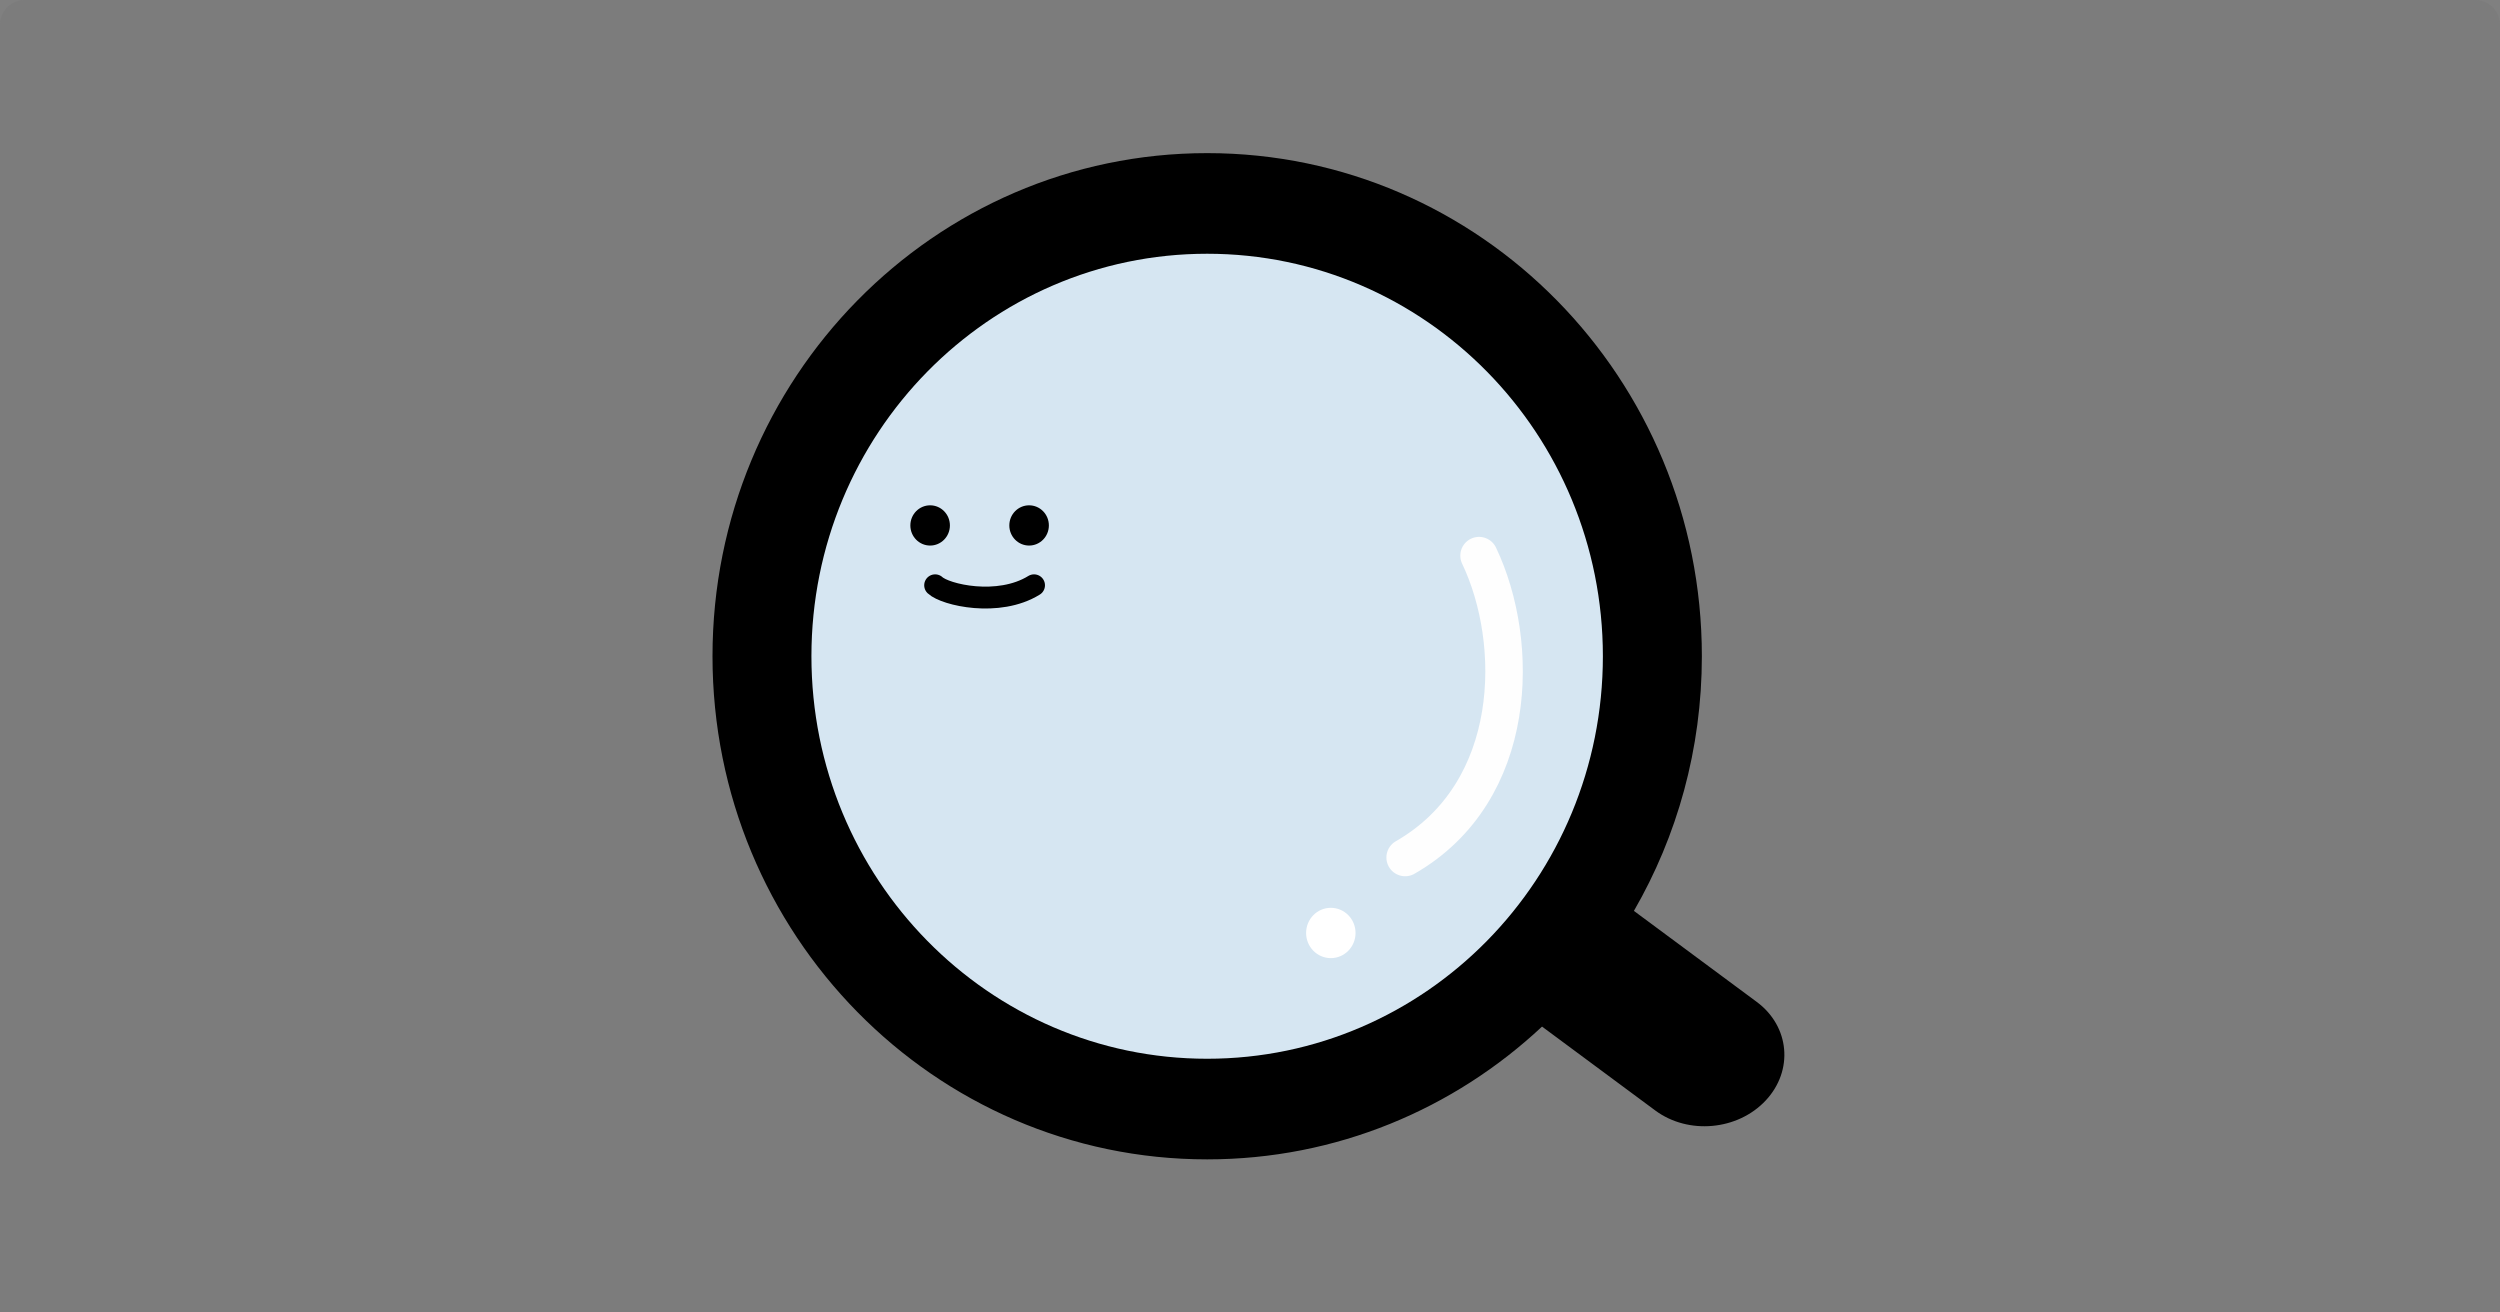 <svg width="800" height="420" viewBox="0 0 800 420" fill="none" xmlns="http://www.w3.org/2000/svg">
<rect x="0" y="0" width="800" height="420" fill="#808080" stroke="none"/>
<path d="M0 8C0 3.582 3.582 0 8 0H792C796.418 0 800 3.582 800 8V420H0V8Z" fill="#2F3136" fill-opacity="0.05"/>
<path fill-rule="evenodd" clip-rule="evenodd" d="M493.451 328.507C465.259 354.89 427.628 371 386.297 371C298.872 371 228 298.918 228 210C228 121.082 298.872 49 386.297 49C473.723 49 544.595 121.082 544.595 210C544.595 239.734 536.67 267.585 522.851 291.488L562.162 320.612C572.713 328.43 574 342.546 565.036 352.143C556.072 361.739 540.252 363.181 529.7 355.364L493.451 328.507Z" fill="black"/>
<path d="M512.921 210C512.921 281.135 456.226 338.8 386.289 338.8C316.351 338.8 259.656 281.135 259.656 210C259.656 138.866 316.351 81.2 386.289 81.2C456.226 81.2 512.921 138.866 512.921 210Z" fill="#D6E6F2"/>
<ellipse cx="297.642" cy="168.14" rx="6.328" ry="6.44" fill="black"/>
<ellipse cx="329.311" cy="168.14" rx="6.328" ry="6.44" fill="black"/>
<ellipse cx="425.863" cy="298.55" rx="7.911" ry="8.05" fill="white"/>
<path d="M330.891 187.292C319.472 194.359 302.467 190.338 299.246 187.292" stroke="black" stroke-width="7" stroke-linecap="round" stroke-linejoin="round"/>
<path d="M473.296 177.8C486.573 205.575 486.261 253.393 449.648 274.4" stroke="#FEFEFE" stroke-width="12" stroke-linecap="round"/>
</svg>
